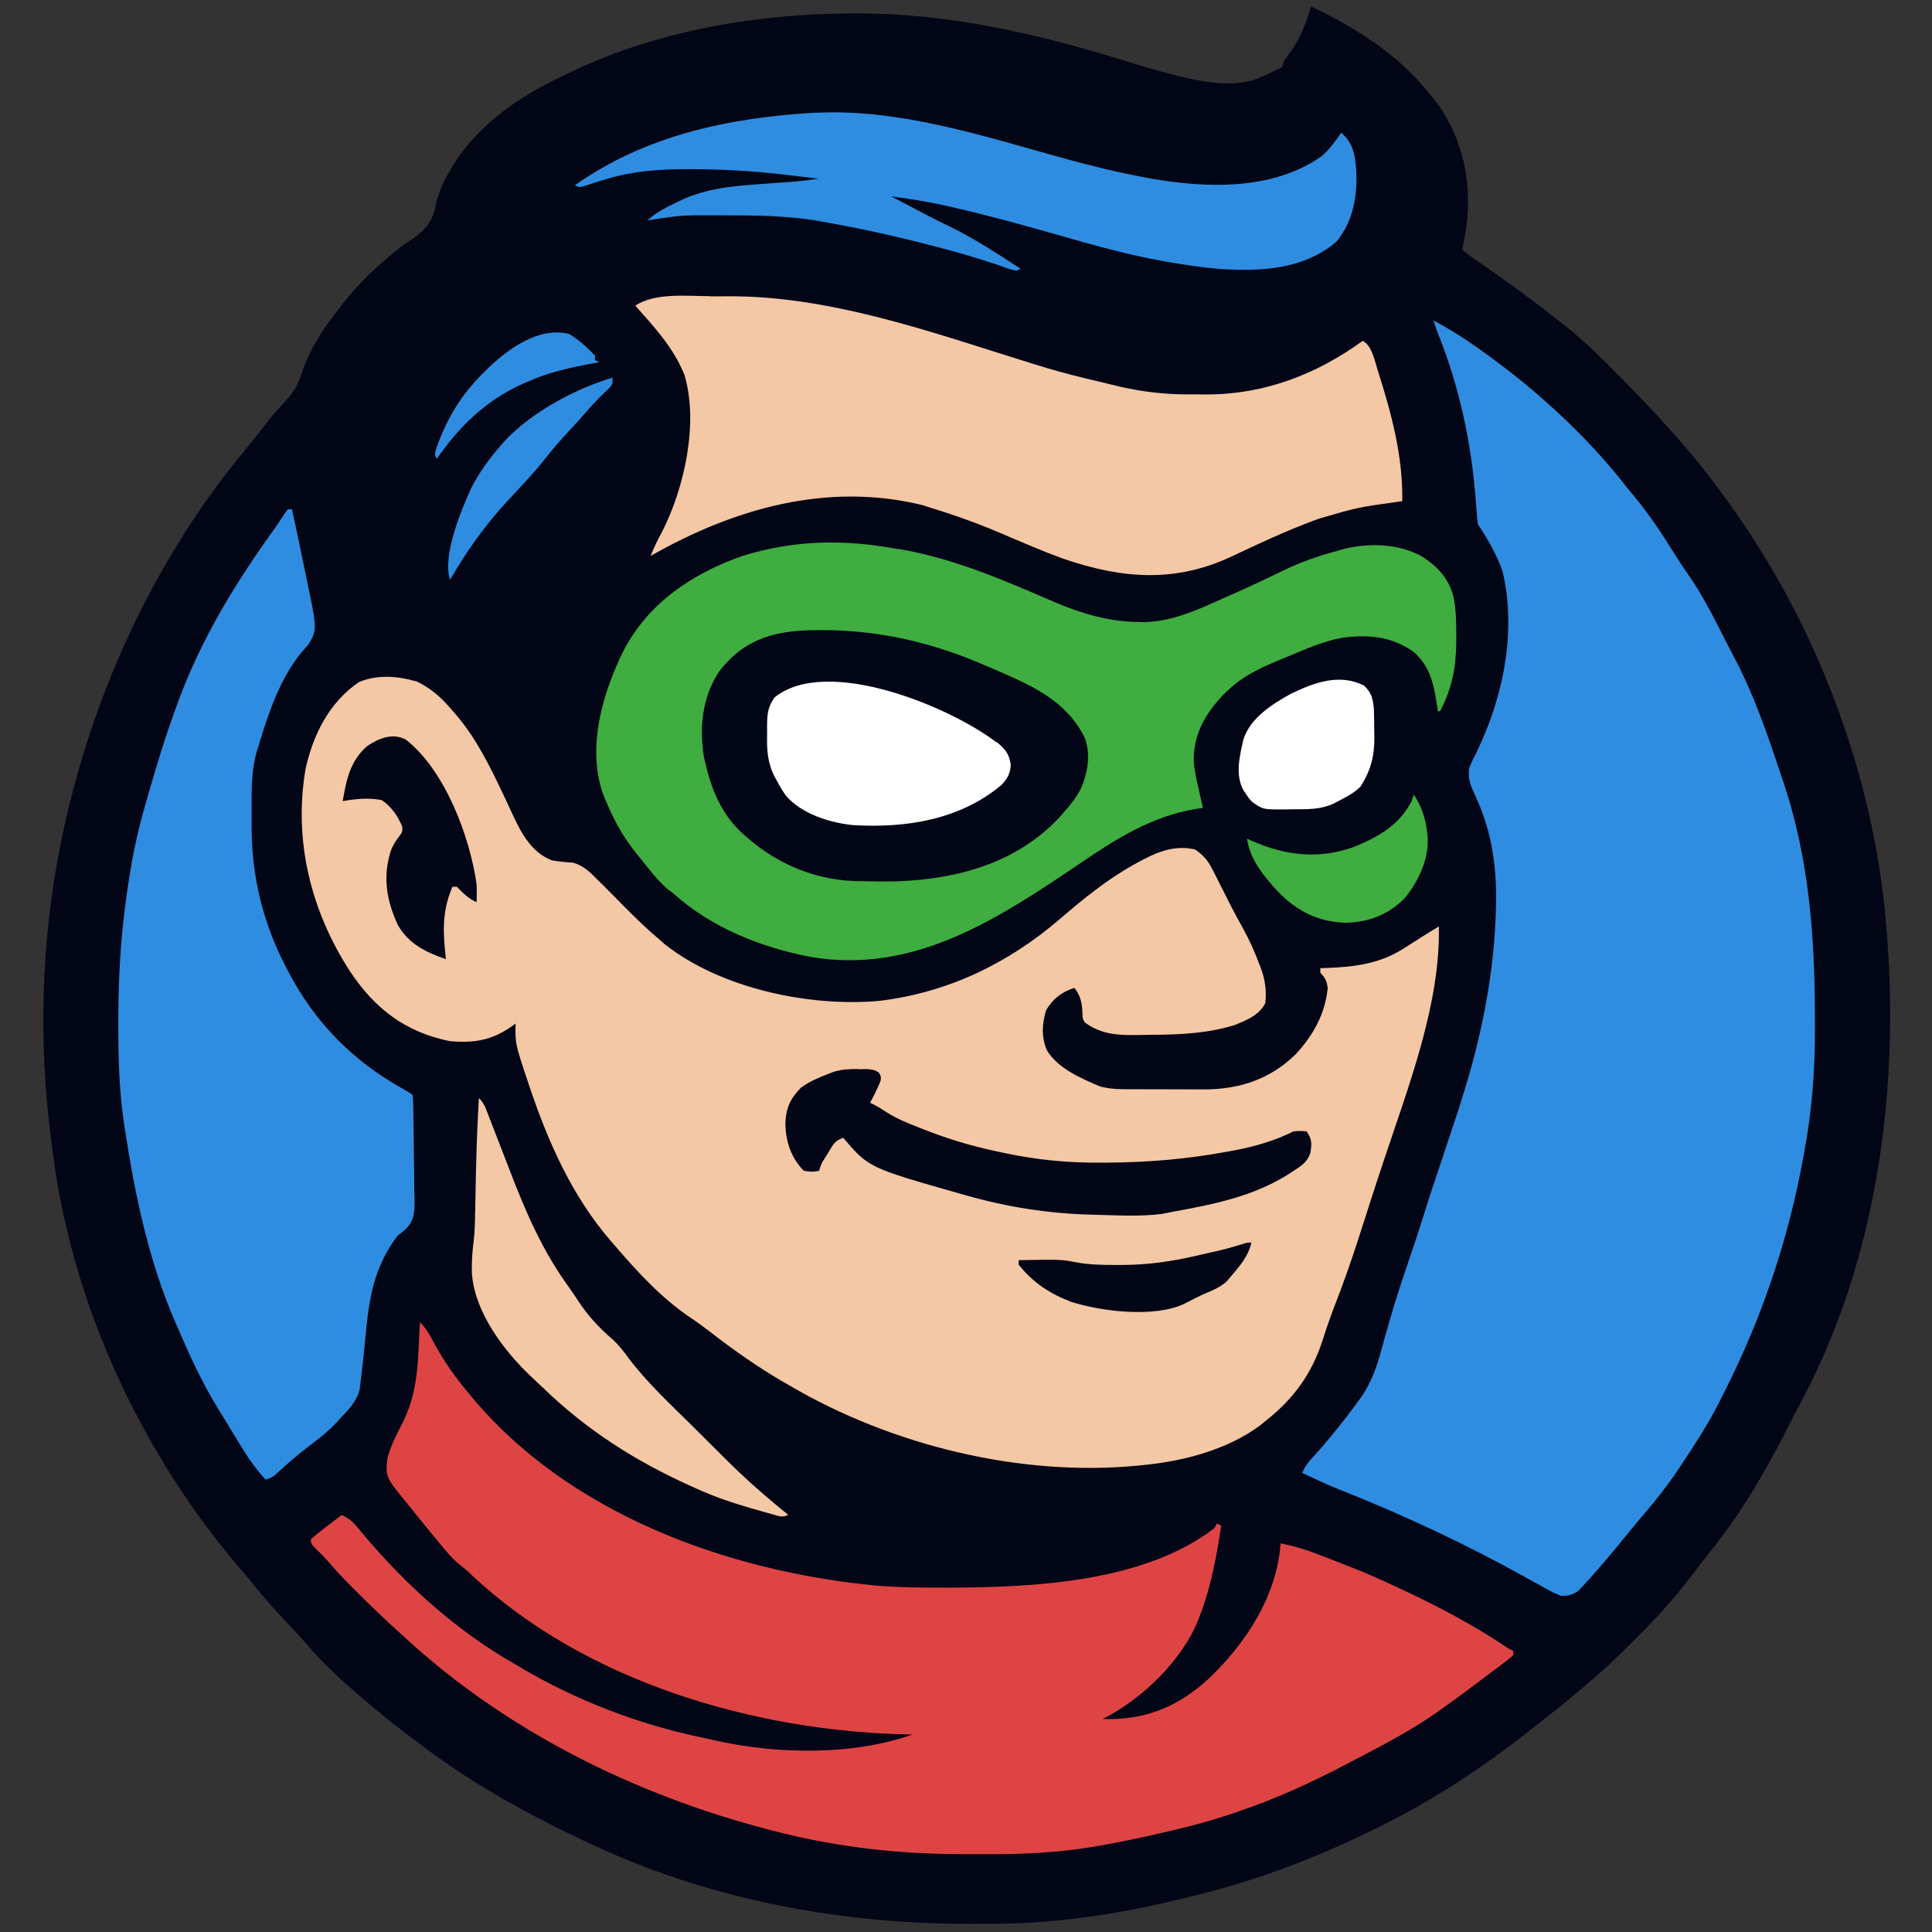 <svg width="880" height="880" version="1.1" xmlns="http://www.w3.org/2000/svg"><rect width="100%" height="100%" fill="#333333" stroke="none"/><path d="m597 3.5-0.848 2.71c-2.41 7.28-4.95 13.2-9.7 19.3-1.63 2.02-1.63 2.02-2.45 4.99-1.79 1.06-1.79 1.06-4 2l-2.18 1.04-2.25 1.03-2.25 1.04c-9.72 3.79-20.9 2.47-30.9 0.309l-2.46-0.527c-9.41-2.1-18.6-4.93-27.8-7.77-39.9-12.3-79.9-21.6-122-21.5l-2.66 2e-3c-43.9 0.124-91.2 8.38-131 28.4-1.43 0.692-2.86 1.38-4.29 2.07-19.1 9.46-37.3 23-47.7 41.9l-1.39 2.42c-2.62 4.83-3.98 9.2-5.11 14.6-2.2 8.14-7.04 11.3-13.7 15.7-3.23 2.26-6.18 4.83-9.15 7.41l-1.79 1.55c-8.48 7.4-15.3 15.2-21.9 24.3l-1.91 2.57c-5.65 7.74-10 15.9-12.9 25.1-1.86 5.34-4.75 8.64-8.64 12.7-2.8 2.98-5.3 6.1-7.79 9.33-2.9 3.75-5.82 7.48-8.85 11.1-41.4 49.9-69.7 112-82.9 175l-0.645 3.08c-9.14 44.7-10.5 91.7-4.36 137 0.22 1.78 0.439 3.56 0.656 5.34 9.04 70 41.5 139 88 192 1.96 2.27 3.82 4.62 5.69 6.96 4.85 5.98 10.1 11.5 15.4 17.1 2.37 2.51 4.67 5.06 6.91 7.69 6.79 7.87 14.4 15 22.3 21.8l2.79 2.41c8.78 7.58 17.9 14.7 27.2 21.6l1.82 1.36c21.5 16 45 29.1 69.2 40.6l2.37 1.15c56.6 27.2 119 38.7 182 37.9 2-0.024 4-0.039 6-0.043 30.5-0.106 61.7-5.44 91.1-13l3.06-0.768c27.1-6.86 52.9-16.9 77.9-29.2l2.79-1.38c24.1-12 46.4-26.5 67.5-43.2 1.76-1.39 3.52-2.77 5.29-4.14 7.44-5.78 14.7-11.7 21.9-17.9 1.12-0.962 2.24-1.92 3.36-2.87 5.7-4.88 11-10.1 16.3-15.4 1.51-1.52 3.03-3.03 4.55-4.55 7.84-7.83 15.1-15.9 21.8-24.7l1.8-2.34c1.27-1.65 2.54-3.29 3.8-4.94 1.96-2.52 3.94-5.03 5.93-7.52 14.8-18.7 26-39.3 36.7-60.5 1.12-2.18 2.26-4.35 3.42-6.52 33.6-63.5 43.9-139 38.6-210l-0.178-2.44c-5.39-72.2-33-144-76.5-202l-1.36-1.82c-13.6-18.2-29.1-34.7-45.1-50.8-1.13-1.14-2.26-2.28-3.39-3.43-7.04-7.12-14.2-13.8-22.1-19.9l-2.5-1.97c-2.47-1.92-4.95-3.82-7.43-5.72l-2.69-2.05c-8.64-6.54-17.5-12.8-26.4-18.9-2.02-1.42-3.99-2.88-5.96-4.37l0.656-3.15c4.42-21.8 1.76-42.8-10.7-61.9-2.84-3.82-5.84-7.44-9-11l-1.64-1.86c-13.3-14.1-30.9-25-48.4-33.1z" style="fill:#020617"/><path d="m189 310c6.7 3.08 11.7 7.33 16.4 12.9 0.852 0.976 1.7 1.95 2.58 2.96 9.21 10.9 15.2 23.3 21.3 36.1 0.482 1.02 0.964 2.04 1.46 3.09 0.927 1.98 1.84 3.96 2.75 5.94 4.01 8.63 8.63 17.3 17.9 20.9 3.23 0.517 6.39 0.869 9.66 1.05 4.94 1.4 7.74 4.4 11.3 7.95 0.786 0.771 1.57 1.54 2.38 2.34 3.43 3.4 6.81 6.84 10.2 10.3 4.97 5.02 10 9.82 15.4 14.4 0.785 0.687 1.57 1.37 2.38 2.08 25.4 20.2 65.9 28.7 97.6 25.9 31.6-3.8 59-17.1 82.9-37.7 10.3-8.86 21.2-17.7 33.1-24.3 0.564-0.317 1.13-0.635 1.71-0.961 8.36-4.6 16.5-8.26 26.3-6.04 3.88 2.66 5.95 5.15 8.05 9.33 0.53 1.04 1.06 2.08 1.61 3.15 0.547 1.1 1.09 2.2 1.66 3.33 1.15 2.28 2.31 4.56 3.46 6.83 0.554 1.1 1.11 2.2 1.68 3.33 1.6 3.13 3.29 6.21 5.01 9.28 3.19 5.71 5.79 11.5 8.04 17.6 0.384 1.02 0.384 1.02 0.775 2.05 1.73 5 2.33 9.79 1.72 15.1-2.76 5.52-8.5 7.76-14 10-12.5 3.89-25.6 4.39-38.6 4.43-2.28 0.012-4.57 0.062-6.85 0.112-8.47 0.091-15.4-0.529-22.5-5.54-1.61-1.61-1.24-3.53-1.38-5.75-0.362-4.14-1.04-6.88-3.62-10.2-5.88 1.9-9.78 4.93-12.9 10.2-1.81 6.13-2.21 12 0.25 18 4.86 8.44 16 13.2 24.6 16.8 3.41 0.817 6.59 1.13 10.1 1.15 0.988 6e-3 1.98 0.013 3 0.019 1.59 2e-3 1.59 2e-3 3.21 3e-3 1.1 3e-3 2.2 7e-3 3.34 0.01 2.33 5e-3 4.66 7e-3 6.99 7e-3 3.54 2e-3 7.08 0.02 10.6 0.039 2.27 3e-3 4.54 5e-3 6.81 6e-3 1.57 0.011 1.57 0.011 3.18 0.022 16.1-0.049 30.1-4.66 41.7-16.1 7.92-8.57 13.3-18.3 14.5-30-0.405-3.38-1.16-4.63-3.38-7.12v-2c1.09-0.037 2.18-0.075 3.3-0.113 12.7-0.528 23.8-1.92 34.7-8.89 0.932-0.585 1.86-1.17 2.82-1.77 1.87-1.18 3.74-2.38 5.6-3.58 2.5-1.6 5.03-3.13 7.58-4.65 0.782 35.5-14.1 73.5-25.2 107-2.21 6.58-4.36 13.2-6.48 19.8-0.618 1.92-1.24 3.84-1.85 5.75-0.88 2.74-1.76 5.47-2.63 8.21-3.37 10.5-6.98 20.9-11 31.2-2.18 5.58-4.1 11.2-5.91 16.9-4.98 15.2-13.3 26.5-25.9 36.4-0.755 0.624-1.51 1.25-2.29 1.89-14.7 11-34.6 16.3-52.7 18.1-0.844 0.089-1.69 0.178-2.56 0.27-54.2 5.37-113-9.32-159-36.3-0.949-0.544-1.9-1.09-2.88-1.65-11.8-6.85-22.8-14.6-33.5-22.9-2.72-2.09-5.45-4.11-8.3-6.02-13.6-9.05-24.7-21.1-35.3-33.5-0.487-0.559-0.974-1.12-1.48-1.69-17.6-20.3-28.5-44.7-37-69.9-0.216-0.641-0.432-1.28-0.654-1.94-6.09-18.2-6.09-18.2-5.91-27.4-0.557 0.41-1.11 0.82-1.69 1.24-9.11 6.43-17.3 7.75-28.3 6.76-20.2-4.08-34.1-14.8-45.3-31.6-17.9-27.5-25.9-59.5-20.4-92.2 3.44-15.7 10.7-30.4 24.3-39.7 8.13-3.49 17.6-2.88 26-0.367z" fill="#E9870A" style="fill:#f4c7a5"/><path d="m653 146c11.8 6.22 22.4 13.9 33 22 1.53 1.18 1.53 1.18 3.09 2.38 18.8 14.9 37.2 32.6 51.9 51.6 0.921 1.11 1.85 2.22 2.77 3.33 6.88 8.27 12.7 16.9 18.4 26.1 2.1 3.41 4.3 6.72 6.6 10 6.99 10 12.4 20.9 17.9 31.8 1.11 2.18 2.23 4.34 3.39 6.49 9.03 17.1 15.3 35.7 21.4 54 0.401 1.18 0.801 2.36 1.21 3.57 11.1 33.5 13.9 68.4 14 104 3e-3 2.19 0.013 4.39 0.024 6.58 0.07 18.8-1.25 37.1-4.65 55.6-0.199 1.1-0.397 2.21-0.602 3.35-6.84 37.8-18.9 73.6-36.4 108-0.761 1.51-1.52 3.03-2.28 4.54-4.88 9.59-10.7 18.5-16.7 27.5-0.393 0.596-0.787 1.19-1.19 1.81-5.32 8.05-11.2 15.4-17.5 22.7-1.96 2.29-3.85 4.62-5.75 6.96-6.76 8.29-13.6 16.6-20.9 24.4-0.565 0.605-1.13 1.21-1.71 1.83-2.78 1.97-4.48 2.32-7.91 2.36-3.08-1.11-5.85-2.69-8.69-4.31-1.71-0.938-3.42-1.88-5.14-2.81-0.867-0.482-1.73-0.964-2.63-1.46-27.4-15.2-56-28.6-85.2-40.1-5.54-2.24-10.9-4.78-16.3-7.35 1.45-3.3 3.27-5.52 5.75-8.12 4.36-4.76 8.4-9.73 12.4-14.8 0.86-1.09 0.86-1.09 1.74-2.2 1.75-2.26 3.46-4.55 5.14-6.86 0.601-0.814 1.2-1.63 1.82-2.47 4.76-6.89 7.2-14 9.35-22 1.01-3.75 2.07-7.48 3.14-11.2 0.217-0.768 0.434-1.54 0.658-2.33 2.75-9.63 5.97-19.1 9.19-28.6 2.18-6.42 4.31-12.8 6.31-19.3 2.36-7.64 4.9-15.2 7.47-22.8 2.39-7.09 4.73-14.2 7.07-21.3 0.24-0.727 0.48-1.45 0.727-2.2 9.44-28.7 16-57.5 17.3-87.8 0.044-0.998 0.088-2 0.133-3.02 0.73-19.2-1.28-36.2-9.49-53.7-1.97-4.25-3.36-7.48-2.64-12.3 1.32-3.23 1.32-3.23 3.12-6.75 12.3-25.1 18.6-55.2 12.1-82.8-2.65-7.67-6.7-14.7-11.2-21.4-0.407-2.73-0.407-2.73-0.641-6.05-0.098-1.24-0.196-2.48-0.296-3.76-0.05-0.661-0.101-1.32-0.152-2-2.01-25.7-7.37-50.6-16.9-74.6-0.725-1.84-1.39-3.7-2.02-5.57z" fill="#CB7000" style="fill:#2f8de1"/><path d="m191 602c3.21 3.01 5.02 6.53 7.06 10.4 4.29 7.82 9.24 14.8 14.9 21.6 0.473 0.575 0.947 1.15 1.43 1.74 44.4 53.7 117 80.1 185 86.5 10.1 0.822 20.1 0.913 30.2 0.9 1.32-9.1e-4 1.32-9.1e-4 2.66-2e-3 38.5-0.071 89.2-2.48 121-27.2l1-2 2 1c-2.07 13.3-4.33 26.3-9 39-0.452 1.23-0.905 2.47-1.37 3.74-7.34 18.5-25.7 36.3-43.6 45.3 19.1 0.648 34.1-5.4 48.1-18.2 17-16.1 31.3-37.9 32.9-61.8 6.8 1.34 13 3.34 19.4 5.88 0.877 0.339 1.75 0.678 2.66 1.03 2.64 1.02 5.27 2.06 7.9 3.1 0.786 0.303 1.57 0.606 2.38 0.919 7.47 2.91 14.7 6.25 22 9.64 0.658 0.307 1.32 0.613 1.99 0.93 15.6 7.31 30.7 15.3 45.1 24.8 2.41 1.66 2.41 1.66 4.55 2.68v2c-1.97 1.67-3.93 3.22-6 4.75-0.598 0.451-1.2 0.902-1.81 1.37-1.73 1.3-3.46 2.59-5.19 3.88-0.745 0.565-1.49 1.13-2.26 1.71-1.9 1.44-3.82 2.87-5.74 4.29-0.793 0.59-1.59 1.18-2.4 1.79-2.85 2.1-5.72 4.16-8.6 6.21-1.55 1.11-1.55 1.11-3.12 2.24-12 8.39-24.9 15-37.9 21.8-1.16 0.61-2.33 1.22-3.53 1.85-15.8 8.24-31.6 15.5-48.5 21.2-0.883 0.305-1.77 0.609-2.67 0.923-12.6 4.32-25.5 7.4-38.6 10.3-0.731 0.163-1.46 0.325-2.22 0.493-5.49 1.21-11 2.3-16.5 3.32-1.46 0.271-1.46 0.271-2.95 0.548-17.9 3.22-35.3 4.06-53.5 3.9-2.68-0.016-5.36-6e-3 -8.03 4e-3 -29.9 0.086-58.9-3.14-87.8-10.7-0.76-0.198-1.52-0.395-2.3-0.599-60.5-15.8-119-44.8-165-87.2-0.963-0.87-1.93-1.74-2.92-2.64-6.48-5.88-12.8-11.9-19-18.1-0.701-0.697-1.4-1.39-2.13-2.11-3.97-3.98-7.77-8.07-11.4-12.3-1.6-1.81-3.28-3.49-5.02-5.16-2.56-2.62-2.56-2.62-2.56-4.62 1.53-1.37 3.13-2.68 4.75-3.94 1.32-1.03 1.32-1.03 2.67-2.09 2.18-1.67 4.37-3.33 6.58-4.97 4.21 1.56 6.5 4.69 9.25 8.06 20 23.8 42.7 44.4 69.8 59.9 0.939 0.555 0.939 0.555 1.9 1.12 25.8 15.3 54.1 26.2 83.5 32.3 1.74 0.365 3.48 0.747 5.21 1.15 28.2 6.43 62.9 7.14 90.4-2.59-0.892-0.014-0.892-0.014-1.8-0.028-69.4-1.34-147-23.7-199-72.6-2.54-2.43-2.54-2.43-5.23-4.52-3.61-2.9-6.39-6.33-9.35-9.89-0.47-0.563-0.94-1.13-1.42-1.71-3.36-4.04-6.67-8.12-9.94-12.2-1.06-1.33-2.13-2.65-3.2-3.96-10.1-12.3-10.1-12.3-9.3-20.8 1.49-5.62 4.04-10.7 6.73-15.8 5.25-10.5 6.85-20.5 7.39-32.2 0.077-1.39 0.155-2.78 0.234-4.17 0.187-3.36 0.358-6.72 0.516-10.1z" fill="#4A3F47" style="fill:#df4444"/><path d="m409 250c0.963 0.172 1.93 0.344 2.92 0.521 24.2 4.46 46.3 14.2 68.8 23.9 11.9 5.02 24.3 8.68 37.2 8.86 0.658 0.029 1.32 0.058 1.99 0.088 13.3 0.161 25.9-5.72 37.8-11.1 1.41-0.627 2.82-1.25 4.24-1.88 7.57-3.37 15.1-6.86 22.5-10.5 7.95-3.87 16-6.64 24.5-8.94 0.634-0.185 1.27-0.369 1.92-0.56 11.8-3.28 25.9-2.98 36.7 3 7.25 4.62 12.4 10.1 14.5 18.6 1.19 5.85 1.25 11.7 1.24 17.6-8.9e-4 1.15-2e-3 2.29-3e-3 3.47-0.158 11.4-2.06 20.7-7.37 30.9h-1c-0.11-0.773-0.219-1.55-0.332-2.34-1.48-9.74-3.06-17.9-10.7-24.7-10.2-7.13-20.4-7.96-32.5-6.44-8.58 1.57-16.5 5.07-24.5 8.44-1.2 0.493-1.2 0.493-2.42 0.995-8.99 3.71-17.4 7.25-24.6 14-0.908 0.846-1.82 1.69-2.75 2.56-8.23 8.92-13.5 17.7-13.4 30.2 0.278 4.17 1.23 8.2 2.15 12.3 0.286 1.31 0.286 1.31 0.578 2.64 0.467 2.12 0.943 4.24 1.42 6.36-1.02 0.159-2.03 0.317-3.08 0.48-20.1 3.33-36.1 13.4-52.7 24.7-37.3 25.2-75.6 50.8-123 42.7-22.7-4.42-45.1-13.3-62.4-28.9l-3.12-2.38c-4.5-4.11-8.12-8.84-11.9-13.6-0.77-0.942-1.54-1.88-2.33-2.86-5.99-7.56-10.1-15.3-13.7-24.1-0.362-0.878-0.724-1.76-1.1-2.66-7.18-21.1-0.164-45.2 9.1-64.3 11.3-22.1 31.1-35.5 54.1-43.7 23.8-7.42 46.4-7.88 70.9-3.31z" fill="#4A3F47" style="fill:#3fad3f"/><path d="m131 232h2c1.98 9.17 3.95 18.3 5.79 27.5 0.265 1.31 0.536 2.63 0.812 3.94 4.87 23.2 4.87 23.2 1.06 29.9-1.13 1.34-2.29 2.66-3.47 3.95-9.57 11.8-14.9 27.3-19.2 41.7-0.417 1.27-0.417 1.27-0.843 2.57-2.6 8.79-2.61 17.4-2.55 26.5 0.016 2.6 1.3e-4 5.21-0.019 7.81-0.029 22.6 4.96 44 15.4 64.1 0.335 0.654 0.67 1.31 1.02 1.98 12.4 23.9 29.7 41.4 53.2 54.4 2.81 1.6 2.81 1.6 3.81 2.6 0.13 1.74 0.191 3.49 0.225 5.23 0.034 1.68 0.034 1.68 0.068 3.39 0.071 5.14 0.129 10.3 0.167 15.4 0.022 2.71 0.064 5.42 0.123 8.13 0.079 3.9 0.112 7.8 0.136 11.7 0.033 1.21 0.066 2.42 0.1 3.66-0.014 5.72-0.053 9.43-4.23 13.6-1.19 0.959-2.38 1.91-3.58 2.85-10.6 14.2-12.9 28-14.5 45.4-0.694 7.24-1.42 14.5-2.36 21.7-0.129 1.01-0.259 2.02-0.392 3.07-1.39 5.34-4.98 8.97-8.74 12.9-0.525 0.589-1.05 1.18-1.59 1.79-4.23 4.55-9.16 8.23-14.1 12-4.69 3.62-9.05 7.46-13.4 11.5-1.99 1.68-1.99 1.68-4.99 2.68-4.78-5.28-8.57-10.8-12.2-16.9-0.566-0.928-1.13-1.86-1.71-2.81-1.15-1.89-2.29-3.77-3.43-5.66-1.41-2.33-2.84-4.65-4.28-6.96-7.21-11.7-12.9-24.1-18.3-36.7-0.331-0.747-0.662-1.49-1-2.26-12.2-27.8-18.7-58.9-23.2-88.8-0.164-1.07-0.327-2.14-0.496-3.24-2.16-15-2.46-29.9-2.44-45 0.001-0.927 0.003-1.85 0.004-2.81 0.056-21.5 1.58-42.3 5.06-63.6 0.123-0.755 0.246-1.51 0.372-2.29 1.68-10.2 3.9-20.1 6.75-30 0.315-1.12 0.63-2.23 0.955-3.38 4.2-14.7 8.66-29.3 14-43.6 0.32-0.858 0.64-1.72 0.97-2.6 10.6-28.1 26.3-53.4 43.8-77.6 1.21-1.72 2.34-3.48 3.47-5.26 0.588-0.831 1.18-1.66 1.78-2.52z" fill="#CB7000" style="fill:#2f8de1"/><path d="m324 135c2.71 3e-3 5.41-0.02 8.12-0.046 41.6-0.15 83.2 13.3 122 25.6 28 8.88 28 8.88 56.6 15.7 1.9 0.395 1.9 0.395 3.84 0.798 9.55 1.9 18.8 2.68 28.5 2.59 2.21-0.016 4.42 0 6.63 0.019 26.1 0.04 50-9.14 71-24.4 4.41 2.21 5.59 9.71 7.12 14.3 6.02 18.8 11.3 38.8 10.9 58.7-0.689 0.1-1.38 0.2-2.09 0.304-18.3 2.55-18.3 2.55-35.9 7.7-0.983 0.362-0.983 0.362-1.99 0.731-12.8 4.74-25.1 10.5-37.4 16.3-25.9 12.3-50.2 10.4-77.2 1.13-9.44-3.44-18.7-7.47-27.9-11.4-10.6-4.53-21.4-8.43-32.5-11.8-1.11-0.365-2.22-0.73-3.37-1.11-43.5-10.7-86.1 1.49-124 23.1 1.48-3.94 3.33-7.54 5.31-11.2 10.1-19.9 16.6-49.4 10.1-71.2-4.91-12.4-13.7-21.8-22.4-31.6 8.98-5.98 23.4-4.34 33.8-4.32z" fill="#EB890C" style="fill:#f4c7a5"/><path d="m373 287c1.11 4e-3 1.11 4e-3 2.23 8e-3 26 0.136 50.1 5.85 74 16.3 1.51 0.647 3.02 1.29 4.52 1.94 16.6 7.17 32.1 14 40.5 31.1 2.51 7.54 1.25 15.1-1.68 22.4-2.21 4.39-5.05 7.98-8.32 11.6-0.574 0.655-1.15 1.31-1.74 1.98-19.3 20.7-46.3 28.1-73.8 29.1-5.5 0.131-11 0.063-16.5-0.089-1.15-0.018-2.3-0.036-3.48-0.055-18.1-0.763-35.1-8.02-48.5-19.9-0.625-0.531-1.25-1.06-1.89-1.61-9.57-8.73-14.3-20-17.1-32.4-0.191-0.772-0.382-1.54-0.578-2.34-2.18-13.7-0.874-27.1 6.7-38.9 11.9-15.8 26.9-19.2 45.6-19.1z" fill="#04253A" style="fill:#020617"/><path d="m371 51.4c37.6-2.03 74.9 9.97 111 20 12.5 3.53 25.1 6.66 37.9 9.1 1.21 0.232 2.42 0.464 3.67 0.703 25.8 4.59 55.9 5.67 78.3-9.95 3.62-3.1 6.35-6.85 9.05-10.8 5.46 4.73 6.25 10 6.81 17 0.644 11.7-1.39 23.5-9.06 32.7-15.2 12.8-34.7 13.6-53.8 12.3-7.39-0.644-14.7-1.73-22-3-0.819-0.139-1.64-0.278-2.48-0.422-16.9-2.94-33.4-7.7-49.9-12.4-15.4-4.38-30.9-8.66-46.5-12.2-1.22-0.278-2.44-0.557-3.7-0.844-8.11-1.79-16.2-3.09-24.4-4.16 3.17 1.67 6.33 3.34 9.5 5 0.961 0.506 1.92 1.01 2.91 1.53 4.23 2.22 8.46 4.43 12.8 6.49 11.9 5.67 22.8 12.8 33.8 20-2 1-2 1-5.49-0.039-1.5-0.523-3-1.05-4.49-1.59-9.32-3.21-18.7-5.89-28.3-8.38-0.814-0.213-1.63-0.426-2.47-0.646-15.7-4.08-31.3-7.57-47.3-10.4-0.946-0.176-1.89-0.353-2.87-0.535-14.9-2.72-29.8-2.75-44.9-2.78-1.01-0.004-2.02-0.007-3.06-0.011-15.7-0.044-15.7-0.044-31.2 2.32 4.05-3.54 8.23-5.8 13.1-8.06 1.03-0.508 1.03-0.508 2.08-1.03 12.1-5.7 24.6-6.63 37.7-7.54 2.49-0.181 4.97-0.365 7.46-0.551 1.53-0.114 3.07-0.224 4.6-0.331 4.41-0.317 8.75-0.819 13.1-1.49-4.06-0.483-8.12-0.961-12.2-1.44-1.13-0.135-2.26-0.269-3.43-0.408-13.8-1.62-27.5-2.42-41.4-2.47-1.22-0.004-1.22-0.004-2.47-0.008-12.5-0.004-24.4 0.727-36.5 4.32-1 0.296-1 0.296-2.03 0.598-2.9 0.869-5.78 1.78-8.64 2.77-2.34 0.637-2.34 0.637-4.34-0.363 32.6-22.9 70.2-30.8 110-33.1z" fill="#4B3F47" style="fill:#2f8de1"/><path d="m218 500c2.35 2.35 3.02 4.24 4.21 7.34 0.433 1.11 0.867 2.23 1.31 3.37 0.465 1.21 0.93 2.42 1.41 3.66 0.489 1.26 0.978 2.51 1.47 3.77 2.04 5.23 4.06 10.5 6.07 15.7 7.43 19.3 14.9 36.4 27.1 53.1 1.31 1.84 2.56 3.7 3.79 5.59 4.48 6.86 9.36 12.1 15.5 17.4 2.95 2.68 5.21 5.59 7.55 8.83 8.43 11.1 18.8 20.7 28.7 30.5 2.16 2.14 4.3 4.28 6.45 6.43 2.6 2.59 5.2 5.18 7.8 7.76 0.482 0.481 0.965 0.961 1.46 1.46 7.43 7.39 15.1 14.3 23.2 21 0.949 0.772 1.9 1.54 2.88 2.34 0.701 0.568 1.4 1.14 2.12 1.72-2.8 1.4-4.15 0.605-7.14-0.223-1.04-0.288-2.09-0.576-3.16-0.872-1.68-0.479-1.68-0.479-3.39-0.968-1.14-0.326-2.29-0.652-3.46-0.987-8.55-2.48-16.7-5.25-24.8-8.95-0.837-0.376-1.67-0.752-2.54-1.14-25.6-11.6-47.4-25.5-67.6-45.1-1.62-1.56-3.26-3.08-4.91-4.61-12.5-11.8-26-29.6-27.1-47.4-0.047-4.53 0.094-8.88 0.71-13.4 0.59-4.64 0.711-9.24 0.786-13.9 0.018-0.898 0.037-1.8 0.056-2.72 0.058-2.86 0.111-5.71 0.163-8.57 0.255-13.7 0.682-27.5 1.5-41.2z" fill="#E9880A" style="fill:#f4c7a5"/><path d="m391 487c1.3-0.017 2.61-0.034 3.95-0.051 3.36 0.363 3.36 0.363 5.38 1.63 0.98 1.73 0.98 1.73 0.797 3.65-0.856 2.18-1.8 4.25-2.88 6.33-0.362 0.706-0.724 1.41-1.1 2.14-0.277 0.531-0.554 1.06-0.84 1.61 0.585 0.281 1.17 0.562 1.77 0.852 2.06 1.06 3.94 2.24 5.87 3.52 4.49 2.83 9.17 4.78 14.1 6.69 0.817 0.325 1.63 0.651 2.48 0.986 11 4.34 22 7.66 33.6 10.1 1.16 0.251 2.33 0.503 3.53 0.762 14.7 3.1 28.6 4.46 43.6 4.36 1.29-6e-3 1.29-6e-3 2.62-0.011 18.9-0.096 36.9-1.6 55.4-5.05 1.29-0.236 2.57-0.472 3.89-0.715 9.07-1.79 17.7-4.32 26-8.47 3-0.25 3-0.25 6 0 2.47 3.71 2.34 5.45 1.7 9.73-1.31 4.22-4.09 5.95-7.7 8.27-0.972 0.638-1.94 1.28-2.95 1.93-15.9 9.76-33.4 13.3-51.6 16.6-1.84 0.334-3.68 0.696-5.51 1.07-9.88 1.25-20.1 0.642-30 0.379-0.673-0.017-1.35-0.033-2.04-0.05-19.5-0.524-37.7-3.35-56.5-8.64-0.886-0.248-1.77-0.495-2.68-0.75-42.2-12-42.2-12-53.8-25.6-3.9 1.3-4.49 2.92-6.62 6.38-0.611 0.977-1.22 1.95-1.85 2.96-1.62 2.64-1.62 2.64-2.52 5.66-3.12 0.562-3.12 0.562-7 0-5.69-5.89-8.05-12.8-8.38-20.9 0.145-7.3 1.99-11.7 7.06-16.9 3.74-2.81 7.97-4.59 12.3-6.25 0.924-0.361 1.85-0.722 2.8-1.09 3.73-1.06 7.01-1.21 10.9-1.22z" fill="#05243B" style="fill:#020617"/><path d="m454 338c3.98 3.35 5.57 5.16 6.41 10.4-0.268 4.09-1.64 6.41-4.46 9.33-19.1 15.8-43.4 19.5-67.4 18.1-10.7-1.08-23.3-5.09-30.5-13.3-1.6-2.27-2.94-4.46-4.2-6.93-0.342-0.616-0.684-1.23-1.04-1.87-3.29-6.46-3.54-12.2-3.4-19.4-7e-3 -1.06-0.014-2.12-0.021-3.22 0.045-5.5 0.17-8.94 3.46-13.5 23.9-19.1 80 4.39 101 20.5z" fill="#FDE38B" style="fill:#ffffff"/><path d="m621 312c3.6 3.25 4.39 6.15 4.78 11 0.123 3.2 0.152 6.38 0.156 9.58 0.025 1.08 0.049 2.16 0.074 3.28 0.031 8.61-1.66 15.1-6.29 22.4-2.66 2.6-5.36 4.15-8.66 5.86-1.12 0.593-2.25 1.19-3.41 1.8-6.26 2.94-12.1 2.67-19 2.7-1.08 0.021-2.15 0.041-3.26 0.062-10.1 0.05-10.1 0.05-14.9-3.31-1.64-1.72-1.64-1.72-2.81-3.5-0.398-0.588-0.797-1.18-1.21-1.78-4.04-7.07-1.8-15.9-0.07-23.4 3.21-9.83 13.1-16 21.8-20.8 10.4-5 21.8-9.16 32.7-3.8z" fill="#FDE38B" style="fill:#ffffff"/><path d="m185 337c17.7 13.9 29.1 44.2 32.1 65.9 0.112 2.68 0.046 5.32 0 8-3.83-1.56-6.11-4.11-9-7h-2c-4.92 11.4-4.31 20.9-3 33-9.08-3.16-17-6.95-21.9-15.6-5.24-11.4-6.99-22.1-3.04-34.2 0.881-2.08 1.85-3.72 3.19-5.53 1.94-2.49 1.94-2.49 1.88-5.06-2.07-4.82-4.99-9.24-9.44-12.1-6.02-1.12-11.7-0.578-17.7 0.5 1.7-9.85 3.35-18 10.9-24.9 5.22-3.62 11.9-6.45 18-3.05z" fill="#05243B" style="fill:#020617"/><path d="m644 362c3.43 5.15 5.38 10.8 6 17 0.088 0.694 0.175 1.39 0.266 2.1 0.725 10.1-4.22 20.5-10.6 28.2-7.48 7.44-16.4 10.8-26.8 11-12.5-0.382-22.2-5.32-30.9-14.3-6.5-7.22-12.4-14.1-14-24 1.13 0.507 1.13 0.507 2.27 1.02 15.8 6.87 31 8.53 47.2 2.47 11-4.71 19.8-9.66 25.5-20.5l1-3z" fill="#4B3F48" style="fill:#3fad3f"/><path d="m570 566c-1.42 6.16-5.01 10.3-9 15-0.784 0.928-1.57 1.86-2.38 2.81-2.92 2.43-5.66 3.71-9.15 5.14-3.5 1.48-6.84 3.24-10.2 4.99-13.5 6.28-37.2 3.52-51.3-0.949-9.74-3.69-17.5-8.78-24-17v-2c19.3-0.346 19.3-0.346 26.3 1 6.12 1.12 12.1 1.19 18.3 1.19 0.954 6.4e-4 1.91 1e-3 2.89 2e-3 11.4-0.087 22.1-1.56 33.2-4.15 2.08-0.484 4.16-0.957 6.25-1.43 7.22-1.63 7.22-1.63 14.3-3.72 2.69-0.894 2.69-0.894 4.69-0.894z" fill="#06233C" style="fill:#020617"/><path d="m279 172c0 3 0 3-1.5 4.76-0.679 0.636-1.36 1.27-2.06 1.93-3.34 3.22-6.44 6.53-9.46 10.1-1.95 2.23-3.96 4.41-5.98 6.59-3.82 4.12-7.53 8.24-11 12.7-5.45 6.95-11.5 13.3-17.6 19.8-10.4 11.3-18.8 23-26.4 36.2-3.62-10.9 5.04-31.7 9.66-41.8 3.65-7.06 8.06-13.2 13.3-19.2 0.58-0.674 1.16-1.35 1.76-2.04 12.2-13.2 32.1-23.9 49.2-29z" fill="#4D3F48" style="fill:#2f8de1"/><path d="m259 152c4.54 2.6 8.43 6.2 12 10v2l2 1c-1.94 0.346-1.94 0.346-3.92 0.699-10.1 1.87-19.6 4.01-29.1 8.3-1 0.441-2 0.882-3.04 1.34-16.1 7.52-28 19.2-38 33.7-1-2-1-2-0.215-4.87 4.85-13.5 11-23.9 21.2-34.1l2.51-2.51c9.35-8.87 22.9-18.7 36.5-15.5z" fill="#4D4048" style="fill:#2f8de1"/></svg>
